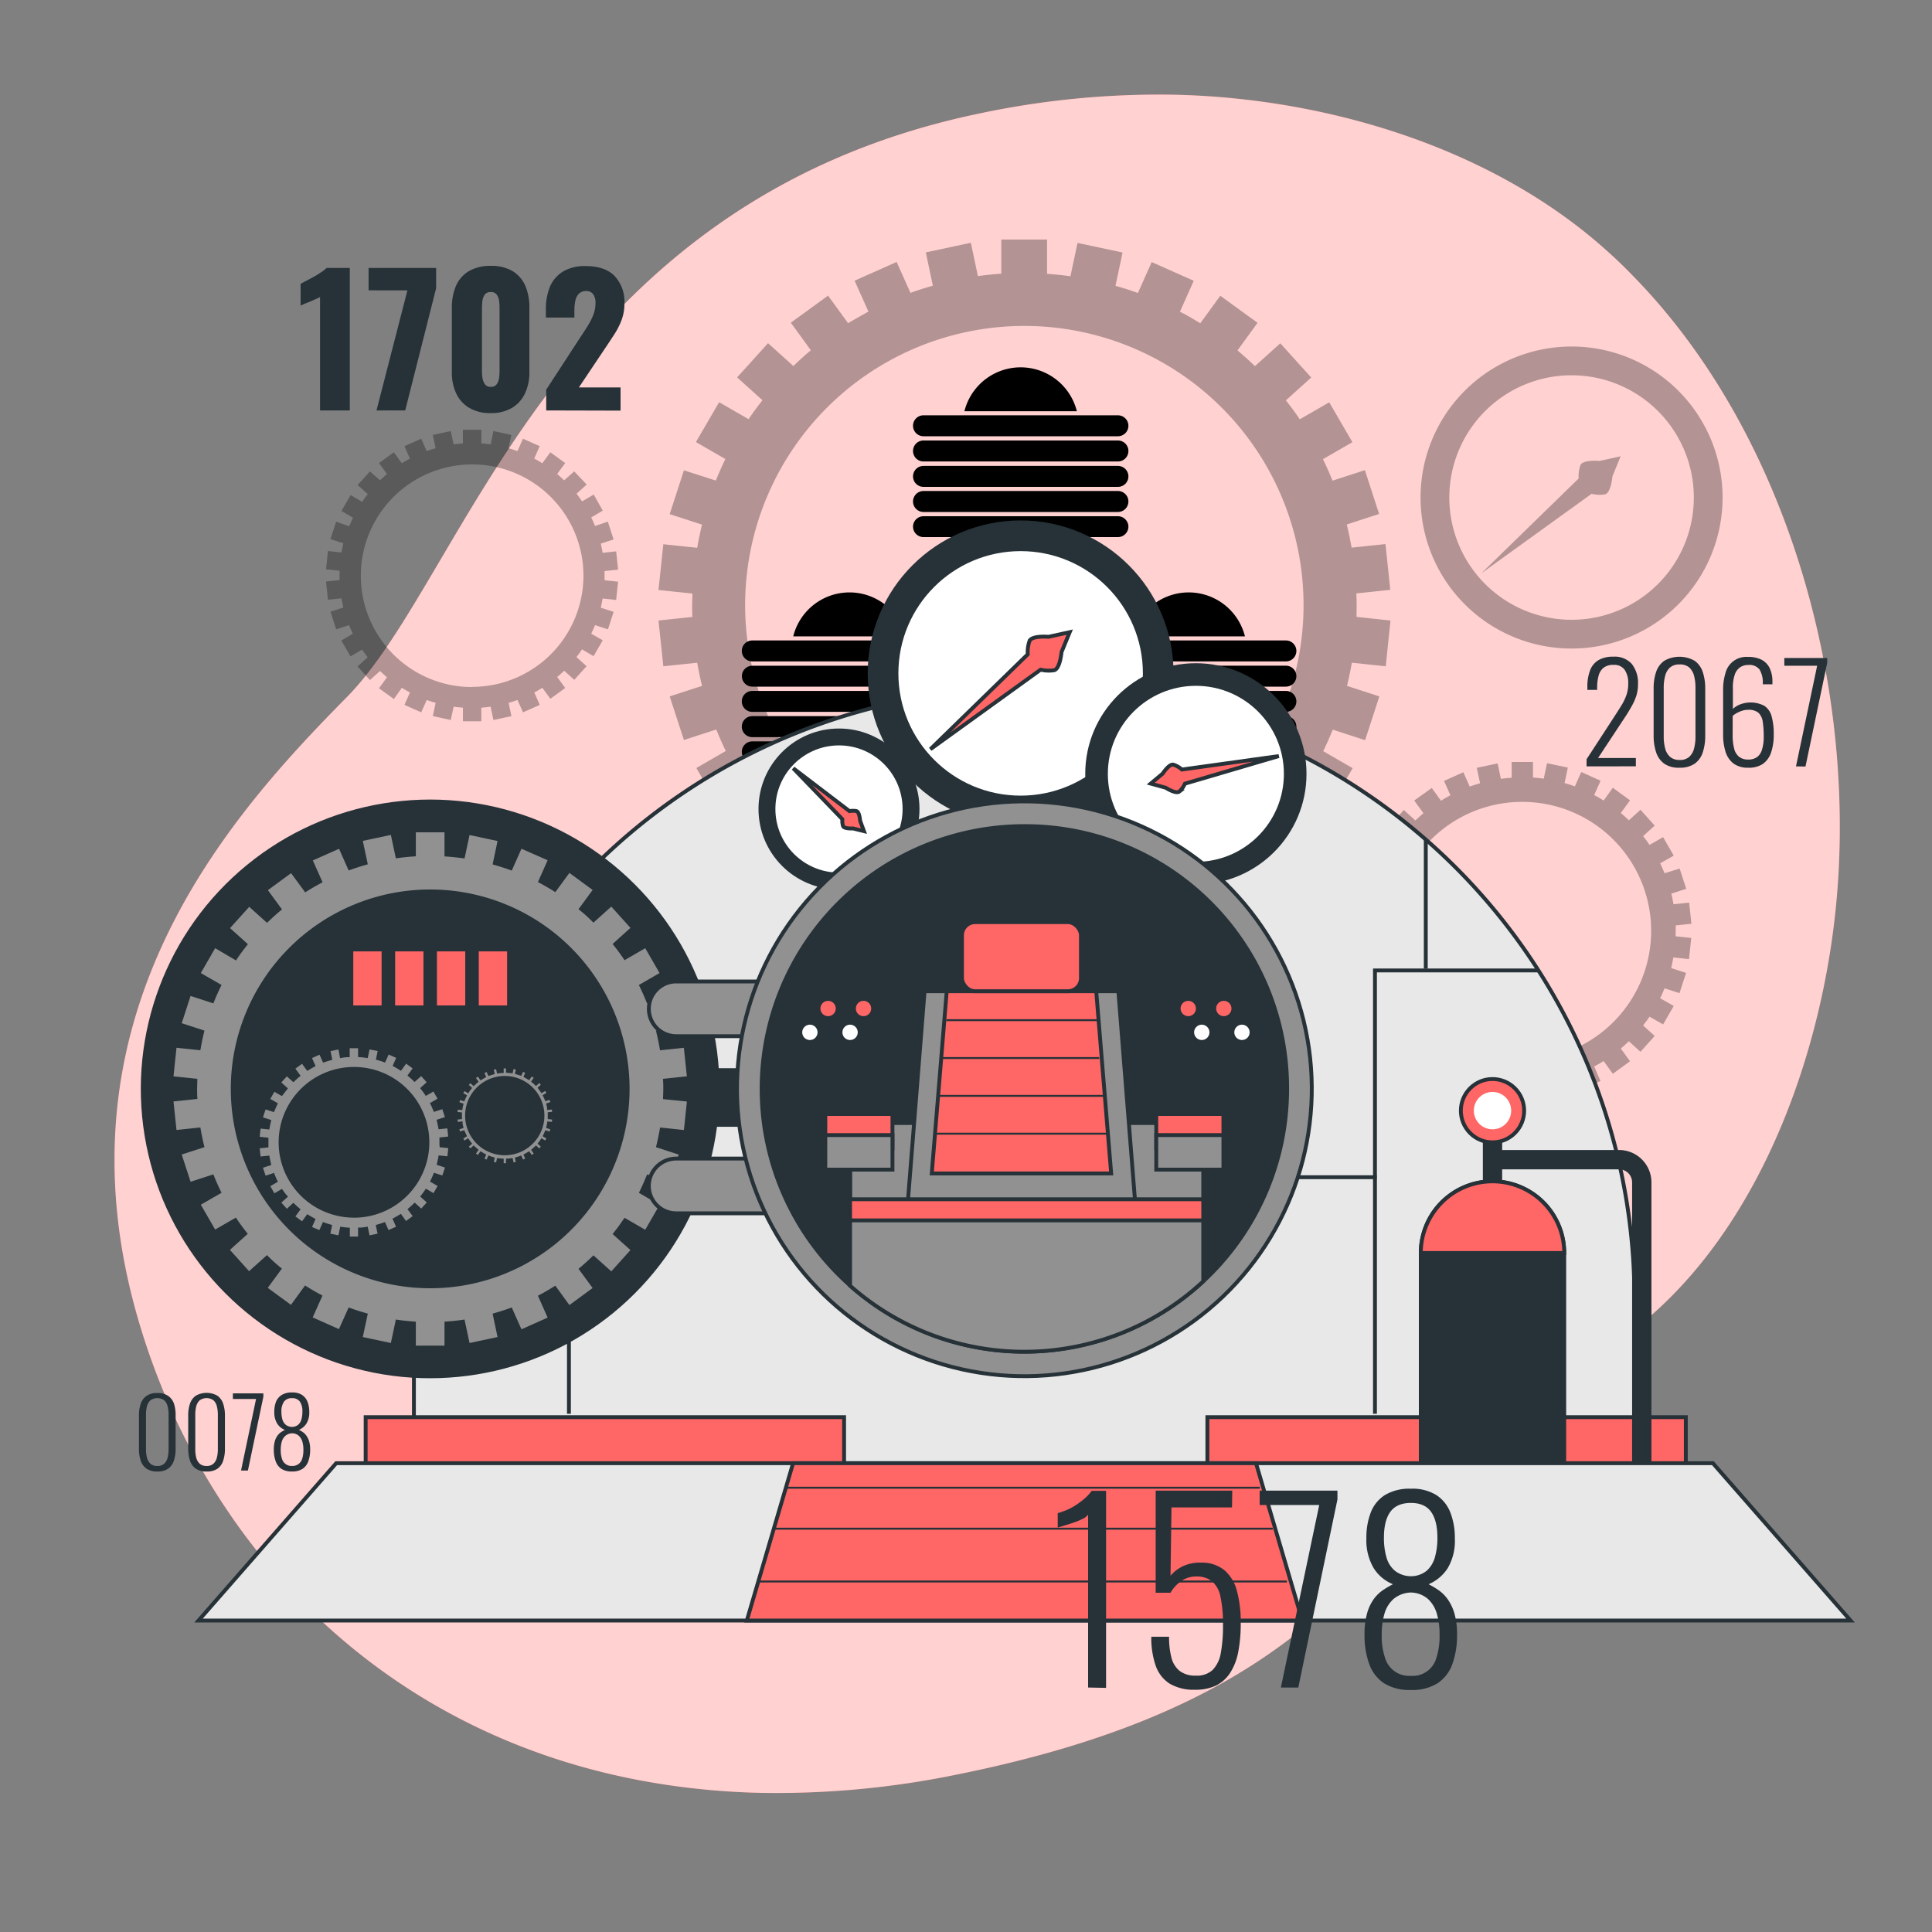 <svg xmlns="http://www.w3.org/2000/svg" viewBox="0 0 500 500"><rect x="0" y="0" width="500" height="500" fill="#808080" stroke="none"/><g id="freepik--background-simple--inject-1"><path d="M474.73,238.37c-4.93,41.8-24,90.4-62.14,112.73C355,384.84,359.82,436.74,247.4,459.3A231.3,231.3,0,0,1,197.55,464a192.77,192.77,0,0,1-24.46-2c-71.45-10.44-119.53-60.1-137.17-120C12.7,263.12,59.06,211.5,89.78,180.4s53.23-128,163.57-151a223.75,223.75,0,0,1,51.23-4.87c39.26,1,82.08,13.85,111.71,40.76q3.33,3,6.49,6.28C464,113.79,481.47,181.38,474.73,238.37Z" style="fill:#FF6666"></path><path d="M474.73,238.37c-4.93,41.8-24,90.4-62.14,112.73C355,384.84,359.82,436.74,247.4,459.3A231.3,231.3,0,0,1,197.55,464a192.77,192.77,0,0,1-24.46-2c-71.45-10.44-119.53-60.1-137.17-120C12.7,263.12,59.06,211.5,89.78,180.4s53.23-128,163.57-151a223.75,223.75,0,0,1,51.23-4.87c39.26,1,82.08,13.85,111.71,40.76q3.33,3,6.49,6.28C464,113.79,481.47,181.38,474.73,238.37Z" style="fill:#fff;opacity:0.7"></path></g><g id="freepik--Gears--inject-1"><path d="M351.1,156.62c0-1-.05-2-.08-3.05l8.78-.92-1.24-11.84-8.77.92c-.36-2-.76-4-1.25-6l8.37-2.72-3.68-11.33-8.38,2.72q-1.14-2.84-2.47-5.57l7.62-4.4-6-10.31-7.62,4.4c-1.13-1.69-2.35-3.32-3.6-4.91l6.56-5.91-8-8.85-6.56,5.91c-1.46-1.41-3-2.78-4.52-4.08l5.19-7.14-9.64-7-5.18,7.13c-1.72-1.07-3.47-2.1-5.27-3l3.58-8-10.88-4.84-3.57,8c-1.9-.7-3.85-1.3-5.81-1.86l1.84-8.62-11.65-2.48-1.84,8.63q-3-.42-6.05-.63V62H259.14v8.83q-3.06.21-6.06.63l-1.83-8.63L239.6,65.32l1.83,8.62c-2,.56-3.9,1.16-5.8,1.86l-3.58-8-10.88,4.84,3.58,8c-1.79,1-3.55,2-5.27,3l-5.18-7.13-9.63,7,5.18,7.14c-1.56,1.3-3.06,2.67-4.52,4.08l-6.56-5.91-8,8.85,6.56,5.91c-1.25,1.59-2.46,3.22-3.6,4.91l-7.62-4.4-6,10.31,7.62,4.4c-.89,1.82-1.7,3.68-2.47,5.57L177,121.72l-3.68,11.33,8.37,2.72c-.49,2-.9,3.95-1.25,6l-8.77-.92-1.25,11.84,8.78.92c0,1-.07,2-.07,3.05s0,2,.07,3l-8.78.93,1.25,11.84,8.77-.92c.35,2,.76,4,1.25,6l-8.37,2.72L177,191.51l8.37-2.72c.77,1.89,1.58,3.75,2.47,5.57l-7.62,4.4,6,10.32,7.62-4.4c1.14,1.68,2.35,3.31,3.6,4.91l-6.56,5.91,8,8.85,6.56-5.91c1.46,1.41,3,2.77,4.52,4.08l-5.18,7.13,9.63,7,5.18-7.13q2.58,1.62,5.27,3.06l-3.58,8,10.88,4.85,3.58-8c1.9.69,3.84,1.3,5.8,1.86l-1.83,8.62,11.65,2.47,1.83-8.62c2,.28,4,.48,6.06.62v8.83h11.91v-8.83c2-.14,4.06-.34,6.05-.62l1.84,8.62,11.65-2.47-1.84-8.62c2-.56,3.91-1.17,5.81-1.86l3.57,8L309,240.62l-3.58-8c1.8-1,3.55-2,5.27-3.06l5.18,7.13,9.64-7-5.19-7.13c1.56-1.31,3.06-2.67,4.52-4.08l6.56,5.91,8-8.85-6.56-5.91c1.25-1.6,2.47-3.23,3.6-4.91l7.62,4.4,6-10.32-7.62-4.4q1.33-2.73,2.47-5.57l8.38,2.72,3.68-11.32-8.37-2.72c.49-2,.89-3.95,1.25-6l8.77.92,1.24-11.84-8.78-.93C351.05,158.65,351.1,157.64,351.1,156.62Zm-86,72.25a72.26,72.26,0,1,1,72.26-72.25A72.25,72.25,0,0,1,265.09,228.87Z" style="opacity:0.3"></path><path d="M433.67,240.9c0-.47,0-.93,0-1.4l4.06-.43-.58-5.47-4.05.43q-.24-1.4-.57-2.76l3.86-1.25-1.7-5.23L430.78,226c-.35-.87-.73-1.73-1.14-2.57l3.52-2-2.75-4.77-3.52,2c-.52-.78-1.08-1.54-1.66-2.27l3-2.73-3.68-4.09-3,2.73c-.68-.65-1.37-1.28-2.09-1.89l2.39-3.29-4.45-3.24-2.39,3.3c-.79-.5-1.61-1-2.44-1.41l1.66-3.72-5-2.24-1.65,3.71c-.88-.32-1.77-.6-2.68-.86l.85-4-5.38-1.14-.85,4c-.92-.13-1.86-.22-2.8-.29V197.2h-5.5v4.08c-.94.07-1.87.16-2.8.29l-.84-4-5.38,1.14.84,4c-.9.26-1.8.54-2.68.86l-1.65-3.71-5,2.24,1.66,3.72c-.83.44-1.64.91-2.44,1.41l-2.39-3.3L366,207.17l2.39,3.29c-.71.61-1.41,1.24-2.08,1.89l-3-2.73-3.68,4.09,3,2.73c-.58.73-1.14,1.49-1.67,2.27l-3.52-2-2.75,4.77,3.52,2c-.41.84-.79,1.7-1.14,2.57l-3.87-1.25-1.7,5.23,3.87,1.25c-.23.91-.42,1.83-.58,2.76l-4.05-.43-.58,5.47,4.06.43c0,.47,0,.93,0,1.4s0,.94,0,1.41l-4.06.43.58,5.47,4.05-.43c.16.93.35,1.85.58,2.76l-3.87,1.25,1.7,5.23,3.87-1.25c.35.87.73,1.73,1.14,2.57l-3.52,2,2.75,4.77,3.52-2c.53.78,1.09,1.54,1.67,2.27l-3,2.73,3.68,4.09,3-2.73c.67.65,1.37,1.28,2.08,1.89L366,274.64l4.45,3.24,2.39-3.3c.8.5,1.61,1,2.44,1.41l-1.66,3.72,5,2.24,1.65-3.71c.88.32,1.78.6,2.68.86l-.84,4,5.38,1.14.84-4c.93.13,1.86.22,2.8.29v4.08h5.5v-4.08c.94-.07,1.88-.16,2.8-.29l.85,4,5.38-1.14-.85-4c.91-.26,1.8-.54,2.68-.86L409.2,282l5-2.24L412.57,276c.83-.44,1.65-.91,2.44-1.41l2.39,3.3,4.45-3.24-2.39-3.29c.72-.61,1.41-1.24,2.09-1.89l3,2.73,3.68-4.09-3-2.73c.58-.73,1.14-1.49,1.66-2.27l3.52,2,2.75-4.77-3.52-2c.41-.84.79-1.7,1.14-2.57l3.87,1.25,1.7-5.23-3.86-1.25q.33-1.36.57-2.76l4.05.43.58-5.47-4.06-.43C433.65,241.84,433.67,241.38,433.67,240.9Zm-39.73,33.38a33.38,33.38,0,1,1,33.38-33.38A33.38,33.38,0,0,1,393.94,274.28Z" style="opacity:0.3"></path><path d="M156.46,149c0-.4,0-.81,0-1.21l3.5-.37-.5-4.72-3.5.37c-.14-.8-.3-1.6-.49-2.38l3.33-1.08L157.31,135,154,136.13c-.31-.75-.63-1.5-1-2.22l3-1.76L153.65,128l-3,1.76c-.46-.67-.94-1.32-1.44-2l2.62-2.36L148.61,122,146,124.31c-.59-.56-1.19-1.11-1.81-1.63l2.07-2.84-3.84-2.79-2.07,2.84c-.68-.43-1.38-.83-2.1-1.21l1.43-3.21-4.34-1.93-1.42,3.2c-.76-.28-1.53-.52-2.31-.74l.73-3.44-4.65-1L127,115c-.79-.11-1.6-.19-2.41-.25v-3.52H119.8v3.52c-.81.06-1.62.14-2.41.25l-.74-3.44-4.64,1,.73,3.44c-.78.22-1.55.46-2.31.74l-1.43-3.2-4.33,1.93,1.42,3.21c-.71.38-1.41.78-2.1,1.21l-2.06-2.84-3.84,2.79,2.06,2.84c-.62.52-1.22,1.07-1.8,1.63L95.74,122l-3.18,3.52,2.62,2.36c-.5.64-1,1.29-1.44,2l-3-1.76-2.37,4.11,3,1.76c-.35.72-.68,1.47-1,2.22L87,135l-1.47,4.52,3.34,1.08c-.19.78-.36,1.58-.5,2.38l-3.49-.37-.5,4.72,3.5.37c0,.4,0,.81,0,1.21s0,.81,0,1.22l-3.5.37.5,4.72,3.49-.37c.14.8.31,1.6.5,2.38l-3.34,1.08L87,162.87l3.34-1.09c.3.75.63,1.5,1,2.22l-3,1.76,2.37,4.11,3-1.76c.45.67.94,1.32,1.44,2l-2.62,2.36L95.74,176l2.61-2.35c.58.56,1.18,1.1,1.8,1.63l-2.06,2.84,3.84,2.79L104,178c.69.43,1.39.83,2.1,1.21l-1.42,3.21,4.33,1.93,1.43-3.2c.76.28,1.53.52,2.31.74l-.73,3.44,4.64,1,.74-3.44c.79.11,1.6.19,2.41.25v3.52h4.75v-3.52c.81-.06,1.62-.14,2.41-.25l.73,3.44,4.65-1-.73-3.44c.78-.22,1.55-.46,2.31-.74l1.42,3.2,4.34-1.93-1.43-3.21c.72-.38,1.42-.78,2.1-1.21l2.07,2.84,3.84-2.79-2.07-2.84c.62-.53,1.22-1.07,1.81-1.63l2.61,2.35,3.18-3.52-2.62-2.36c.5-.64,1-1.29,1.44-2l3,1.76,2.37-4.11L153,164c.36-.72.68-1.47,1-2.22l3.34,1.09,1.46-4.52-3.33-1.08c.19-.78.35-1.58.49-2.38l3.5.37.5-4.72-3.5-.37C156.44,149.76,156.46,149.36,156.46,149Zm-34.29,28.81A28.81,28.81,0,1,1,151,149,28.81,28.81,0,0,1,122.17,177.76Z" style="opacity:0.3"></path></g><g id="freepik--Clock--inject-1"><path d="M406.72,89.68a39.08,39.08,0,1,0,39.08,39.08A39.08,39.08,0,0,0,406.72,89.68Zm0,70.72a31.64,31.64,0,1,1,31.64-31.64A31.63,31.63,0,0,1,406.72,160.4Z" style="opacity:0.3"></path><path d="M417.3,123.25l2.12-5.16-5.45,1.2s-4.31-.38-4.94,1.07a8.6,8.6,0,0,0-.47,3.47l-25.2,24.55,28.53-20.58a8.68,8.68,0,0,0,3.5.13C416.93,127.57,417.3,123.25,417.3,123.25Z" style="opacity:0.3"></path></g><g id="freepik--time-machine--inject-1"><path d="M289.29,139H239a2.72,2.72,0,0,1-2.71-2.71h0A2.72,2.72,0,0,1,239,133.6h50.31a2.72,2.72,0,0,1,2.72,2.72h0A2.72,2.72,0,0,1,289.29,139Z"></path><path d="M289.29,132.5H239a2.72,2.72,0,0,1-2.71-2.72h0a2.72,2.72,0,0,1,2.71-2.71h50.31a2.72,2.72,0,0,1,2.72,2.71h0A2.72,2.72,0,0,1,289.29,132.5Z"></path><path d="M289.29,126H239a2.71,2.71,0,0,1-2.71-2.71h0a2.71,2.71,0,0,1,2.71-2.71h50.31a2.71,2.71,0,0,1,2.72,2.71h0A2.71,2.71,0,0,1,289.29,126Z"></path><path d="M289.29,119.43H239a2.71,2.71,0,0,1-2.71-2.71h0A2.71,2.71,0,0,1,239,114h50.31a2.71,2.71,0,0,1,2.72,2.71h0A2.71,2.71,0,0,1,289.29,119.43Z"></path><path d="M289.29,112.9H239a2.71,2.71,0,0,1-2.71-2.71h0a2.71,2.71,0,0,1,2.71-2.71h50.31a2.71,2.71,0,0,1,2.72,2.71h0A2.71,2.71,0,0,1,289.29,112.9Z"></path><path d="M278.69,106.42a15,15,0,0,0-29.1,0Z"></path><path d="M245,197.3H194.69a2.71,2.71,0,0,1-2.71-2.71h0a2.71,2.71,0,0,1,2.71-2.72H245a2.71,2.71,0,0,1,2.71,2.72h0A2.71,2.71,0,0,1,245,197.3Z"></path><path d="M245,190.77H194.69a2.71,2.71,0,0,1-2.71-2.72h0a2.71,2.71,0,0,1,2.71-2.71H245a2.71,2.71,0,0,1,2.71,2.71h0A2.71,2.71,0,0,1,245,190.77Z"></path><path d="M245,184.23H194.69a2.71,2.71,0,0,1-2.71-2.71h0a2.71,2.71,0,0,1,2.71-2.71H245a2.71,2.71,0,0,1,2.71,2.71h0A2.71,2.71,0,0,1,245,184.23Z"></path><path d="M245,177.7H194.69A2.71,2.71,0,0,1,192,175h0a2.71,2.71,0,0,1,2.71-2.71H245a2.71,2.71,0,0,1,2.71,2.71h0A2.71,2.71,0,0,1,245,177.7Z"></path><path d="M245,171.17H194.69a2.71,2.71,0,0,1-2.71-2.71h0a2.71,2.71,0,0,1,2.71-2.71H245a2.71,2.71,0,0,1,2.71,2.71h0A2.71,2.71,0,0,1,245,171.17Z"></path><path d="M234.4,164.69a15,15,0,0,0-29.11,0Z"></path><path d="M332.79,197.3H282.48a2.71,2.71,0,0,1-2.71-2.71h0a2.71,2.71,0,0,1,2.71-2.72h50.31a2.71,2.71,0,0,1,2.71,2.72h0A2.71,2.71,0,0,1,332.79,197.3Z"></path><path d="M332.79,190.77H282.48a2.71,2.71,0,0,1-2.71-2.72h0a2.71,2.71,0,0,1,2.71-2.71h50.31a2.71,2.71,0,0,1,2.71,2.71h0A2.71,2.71,0,0,1,332.79,190.77Z"></path><path d="M332.79,184.23H282.48a2.71,2.71,0,0,1-2.71-2.71h0a2.71,2.71,0,0,1,2.71-2.71h50.31a2.71,2.71,0,0,1,2.71,2.71h0A2.71,2.71,0,0,1,332.79,184.23Z"></path><path d="M332.79,177.7H282.48a2.71,2.71,0,0,1-2.71-2.71h0a2.71,2.71,0,0,1,2.71-2.71h50.31A2.71,2.71,0,0,1,335.5,175h0A2.71,2.71,0,0,1,332.79,177.7Z"></path><path d="M332.79,171.17H282.48a2.71,2.71,0,0,1-2.71-2.71h0a2.71,2.71,0,0,1,2.71-2.71h50.31a2.71,2.71,0,0,1,2.71,2.71h0A2.71,2.71,0,0,1,332.79,171.17Z"></path><path d="M322.19,164.69a15,15,0,0,0-29.11,0Z"></path><path d="M423,384.8V336.19A157.94,157.94,0,0,0,265.06,178.26h0A157.94,157.94,0,0,0,107.12,336.19V384.8Z" style="fill:#e8e8e8;stroke:#263238;stroke-miterlimit:10"></path><polyline points="398.01 251.15 355.84 251.15 355.84 365.88" style="fill:none;stroke:#263238;stroke-miterlimit:10"></polyline><line x1="356.29" y1="304.66" x2="107.12" y2="304.66" style="fill:none;stroke:#263238;stroke-miterlimit:10"></line><line x1="147.24" y1="305.12" x2="147.24" y2="365.88" style="fill:none;stroke:#263238;stroke-miterlimit:10"></line><line x1="368.99" y1="250.69" x2="368.99" y2="217.14" style="fill:none;stroke:#263238;stroke-miterlimit:10"></line><circle cx="264.14" cy="174.27" r="39.08" style="fill:#263238;stroke:#263238;stroke-miterlimit:10"></circle><circle cx="264.14" cy="174.27" r="31.64" style="fill:#fff"></circle><path d="M274.72,168.76l2.12-5.16-5.45,1.2s-4.31-.38-4.94,1.07a8.6,8.6,0,0,0-.47,3.47l-25.2,24.56,28.53-20.59a8.77,8.77,0,0,0,3.5.14C274.35,173.08,274.72,168.76,274.72,168.76Z" style="fill:#FF6666;stroke:#263238;stroke-miterlimit:10"></path><circle cx="309.49" cy="200.27" r="28.13" style="fill:#263238;stroke:#263238;stroke-miterlimit:10"></circle><circle cx="309.49" cy="200.27" r="22.78" style="fill:#fff"></circle><path d="M300.9,200.21l-3.09,2.58,3.87,1.07s2.62,1.69,3.51,1a6.2,6.2,0,0,0,1.47-2.05l24.3-7.14-25.09,3.49a6.21,6.21,0,0,0-2.18-1.26C302.59,197.6,300.9,200.21,300.9,200.21Z" style="fill:#FF6666;stroke:#263238;stroke-miterlimit:10"></path><circle cx="217.13" cy="209.37" r="20.33" style="fill:#263238;stroke:#263238;stroke-miterlimit:10"></circle><circle cx="217.13" cy="209.37" r="16.46" style="fill:#fff"></circle><path d="M220.77,214.4l2.82.7-1-2.72s-.14-2.24-.93-2.46a4.47,4.47,0,0,0-1.82,0l-14.56-11.1L218,212a4.62,4.62,0,0,0,.19,1.82C218.52,214.54,220.77,214.4,220.77,214.4Z" style="fill:#FF6666;stroke:#263238;stroke-miterlimit:10"></path><rect x="94.63" y="366.76" width="123.82" height="13.41" style="fill:#FF6666;stroke:#263238;stroke-miterlimit:10"></rect><rect x="312.47" y="366.76" width="123.82" height="13.41" style="fill:#FF6666;stroke:#263238;stroke-miterlimit:10"></rect><line x1="386.26" y1="311.65" x2="386.26" y2="287.44" style="fill:none;stroke:#263238;stroke-miterlimit:10;stroke-width:5px"></line><path d="M387.92,300.12H419a5.88,5.88,0,0,1,5.89,5.89v72.54" style="fill:none;stroke:#263238;stroke-miterlimit:10;stroke-width:5px"></path><circle cx="386.26" cy="287.44" r="8.19" transform="translate(-90.12 357.32) rotate(-45)" style="fill:#FF6666;stroke:#263238;stroke-miterlimit:10"></circle><path d="M391.09,287.44a4.83,4.83,0,1,0-4.83,4.82A4.83,4.83,0,0,0,391.09,287.44Z" style="fill:#fff"></path><path d="M386.26,305.73h0a18.56,18.56,0,0,1,18.56,18.56v54.08a0,0,0,0,1,0,0H367.7a0,0,0,0,1,0,0V324.3A18.56,18.56,0,0,1,386.26,305.73Z" style="fill:#263238;stroke:#263238;stroke-miterlimit:10"></path><path d="M404.83,324.27a18.57,18.57,0,0,0-18.57-18.54h0a18.56,18.56,0,0,0-18.56,18.54Z" style="fill:#FF6666;stroke:#263238;stroke-miterlimit:10"></path><polygon points="478.92 419.39 51.38 419.39 87.01 378.67 443.29 378.67 478.92 419.39" style="fill:#e8e8e8;stroke:#263238;stroke-miterlimit:10"></polygon><polygon points="337.02 419.39 193.28 419.39 205.25 378.67 325.05 378.67 337.02 419.39" style="fill:#FF6666;stroke:#263238;stroke-miterlimit:10"></polygon><line x1="203.56" y1="385.02" x2="326.04" y2="385.02" style="fill:none;stroke:#263238;stroke-miterlimit:10;stroke-width:0.5px"></line><line x1="200.22" y1="395.62" x2="329.38" y2="395.62" style="fill:none;stroke:#263238;stroke-miterlimit:10;stroke-width:0.5px"></line><line x1="196.55" y1="409.29" x2="333.05" y2="409.29" style="fill:none;stroke:#263238;stroke-miterlimit:10;stroke-width:0.5px"></line><circle cx="111.33" cy="281.8" r="74.38" transform="translate(-44.13 21.73) rotate(-9.31)" style="fill:#263238;stroke:#263238;stroke-miterlimit:10"></circle><path d="M172.16,281.8c0-.72,0-1.43-.06-2.15l6.21-.65-.88-8.38-6.2.65c-.25-1.42-.54-2.83-.88-4.21l5.92-1.93-2.61-8-5.92,1.93c-.54-1.34-1.12-2.65-1.75-3.94l5.39-3.11-4.21-7.3-5.39,3.12c-.8-1.2-1.66-2.35-2.55-3.48l4.64-4.18-5.63-6.25-4.64,4.17c-1-1-2.1-2-3.2-2.88l3.67-5-6.82-5-3.66,5c-1.22-.76-2.46-1.48-3.73-2.16l2.53-5.68L134.7,219l-2.53,5.68c-1.34-.49-2.72-.92-4.1-1.32l1.29-6.09-8.23-1.76-1.3,6.1c-1.41-.19-2.84-.34-4.29-.44V214.9h-8.42v6.24c-1.44.1-2.87.25-4.28.44l-1.3-6.1-8.24,1.76,1.3,6.09c-1.39.4-2.76.83-4.1,1.32L88,219l-7.7,3.43,2.54,5.68c-1.27.68-2.52,1.4-3.73,2.16l-3.67-5-6.81,5,3.67,5c-1.1.92-2.17,1.89-3.2,2.88l-4.64-4.17-5.63,6.25,4.64,4.18c-.89,1.13-1.75,2.28-2.55,3.48L55.5,244.7,51.29,252l5.39,3.11c-.63,1.29-1.21,2.6-1.75,3.94L49,257.12l-2.6,8,5.92,1.93c-.34,1.38-.63,2.79-.88,4.21l-6.21-.65L44.35,279l6.21.65c0,.72-.05,1.43-.05,2.15s0,1.44.05,2.16l-6.21.65.88,8.38,6.21-.66c.25,1.43.54,2.83.88,4.22l-5.92,1.92,2.6,8,5.93-1.92c.54,1.34,1.12,2.65,1.75,3.94l-5.39,3.11,4.21,7.29,5.39-3.11c.8,1.19,1.66,2.35,2.55,3.48l-4.64,4.17,5.63,6.26,4.64-4.18c1,1,2.1,2,3.2,2.89l-3.67,5,6.81,5,3.67-5.05c1.21.76,2.46,1.49,3.73,2.16l-2.54,5.69,7.7,3.43L90.5,339c1.34.49,2.71.92,4.1,1.32l-1.3,6.09,8.24,1.75,1.3-6.1c1.41.2,2.84.35,4.28.45v6.24h8.42v-6.24q2.17-.15,4.29-.45l1.3,6.1,8.23-1.75-1.29-6.09c1.38-.4,2.76-.83,4.1-1.32l2.53,5.68,7.69-3.43-2.53-5.69c1.27-.67,2.51-1.4,3.73-2.16l3.66,5.05,6.82-5-3.67-5c1.1-.92,2.16-1.89,3.2-2.89l4.64,4.18,5.63-6.26-4.64-4.17c.89-1.13,1.75-2.29,2.55-3.48l5.39,3.11,4.21-7.29L166,308.5c.63-1.29,1.21-2.6,1.75-3.94l5.92,1.92,2.61-8-5.92-1.92c.34-1.39.63-2.79.88-4.22l6.2.66.88-8.38L172.1,284C172.13,283.24,172.16,282.53,172.16,281.8Zm-60.83,51.1a51.1,51.1,0,1,1,51.1-51.1A51.1,51.1,0,0,1,111.33,332.9Z" style="fill:#919191;stroke:#263238;stroke-miterlimit:10"></path><path d="M114.23,295.63c0-.27,0-.54,0-.8l2.31-.25-.32-3.11-2.31.24c-.09-.53-.2-1-.33-1.57l2.2-.71-1-3-2.21.71c-.2-.49-.41-1-.65-1.46l2-1.16-1.57-2.71-2,1.15c-.29-.44-.61-.87-.94-1.29l1.72-1.55-2.09-2.33-1.73,1.55c-.38-.37-.78-.73-1.19-1.07l1.36-1.88L105,274.57l-1.36,1.88c-.46-.29-.92-.55-1.39-.81l.94-2.11-2.86-1.28-.94,2.11q-.75-.27-1.53-.48l.48-2.27L95.25,271l-.48,2.27c-.53-.08-1.06-.13-1.6-.17v-2.32H90v2.32c-.54,0-1.07.09-1.59.17L88,271l-3.06.65.48,2.27c-.51.14-1,.3-1.53.48l-.94-2.11-2.86,1.28.94,2.11c-.47.26-.93.52-1.38.81l-1.37-1.88-2.53,1.84,1.36,1.88c-.41.34-.8.7-1.19,1.07l-1.72-1.55-2.1,2.33,1.73,1.55c-.33.42-.65.85-1,1.29l-2-1.15-1.56,2.71,2,1.16c-.23.48-.45,1-.65,1.46l-2.2-.71-1,3,2.2.71c-.13.52-.23,1-.33,1.57l-2.3-.24-.33,3.11,2.31.25c0,.26,0,.53,0,.8s0,.53,0,.8l-2.31.24.33,3.12,2.3-.24c.1.53.2,1.05.33,1.56l-2.2.72,1,3,2.2-.72c.2.5.42,1,.65,1.47l-2,1.16,1.56,2.71,2-1.16c.3.45.62.88,1,1.3l-1.73,1.55,2.1,2.33,1.72-1.56c.39.37.78.73,1.19,1.08l-1.36,1.87,2.53,1.85,1.37-1.88c.45.28.91.55,1.38.8l-.94,2.12L82.91,319l.94-2.11c.5.19,1,.34,1.53.49l-.48,2.27,3.06.65.49-2.27c.52.08,1,.13,1.59.17v2.32h3.13V318.2c.54,0,1.07-.09,1.6-.17l.48,2.27,3.06-.65-.48-2.27c.52-.15,1-.3,1.53-.49l.94,2.11,2.86-1.27-.94-2.12c.47-.25.93-.52,1.39-.8l1.36,1.88,2.53-1.85L106.14,313c.41-.35.81-.71,1.19-1.08l1.73,1.56,2.09-2.33-1.72-1.55c.33-.42.65-.85.94-1.3l2,1.16,1.57-2.71-2-1.16c.24-.48.45-1,.65-1.47l2.21.72,1-3-2.2-.72q.19-.76.33-1.56l2.31.24.32-3.12-2.31-.24C114.22,296.16,114.23,295.9,114.23,295.63Zm-22.62,19a19,19,0,1,1,19-19A19,19,0,0,1,91.61,314.64Z" style="fill:#919191;stroke:#263238;stroke-miterlimit:10"></path><path d="M142.25,288.72c0-.13,0-.27,0-.41l1.19-.12-.17-1.6-1.19.12c0-.27-.1-.54-.16-.8l1.13-.37-.5-1.53-1.13.37c-.11-.26-.22-.51-.34-.75l1-.6-.8-1.39-1,.6c-.15-.23-.32-.45-.49-.67l.89-.8-1.08-1.19-.88.8c-.2-.19-.4-.38-.61-.55l.7-1-1.3-.94-.7,1-.71-.41.48-1.09-1.47-.65-.48,1.08-.79-.25.25-1.16-1.57-.34-.25,1.17c-.27,0-.54-.07-.82-.09V276h-1.6v1.19c-.28,0-.55.05-.82.09l-.25-1.17-1.57.34.25,1.16-.79.25-.48-1.08-1.47.65.48,1.09-.71.41-.7-1-1.3.94.7,1c-.21.17-.41.36-.61.55l-.88-.8-1.08,1.19.89.8c-.17.22-.34.44-.49.67l-1-.6-.8,1.39,1,.6c-.12.24-.23.49-.34.75l-1.13-.37-.5,1.53,1.13.37c-.06.26-.12.53-.16.8l-1.19-.12-.17,1.6,1.19.12c0,.14,0,.28,0,.41s0,.28,0,.41l-1.19.13.17,1.6,1.19-.13c0,.28.1.54.16.81l-1.13.37.5,1.52,1.13-.36c.11.25.22.5.34.75l-1,.59.8,1.4,1-.6c.15.23.32.45.49.67l-.89.79,1.08,1.2.88-.8.61.55-.7,1,1.3.95.7-1,.71.41-.48,1.08,1.47.66.48-1.09c.26.1.52.18.79.26l-.25,1.16,1.57.33.25-1.16a7.34,7.34,0,0,0,.82.08v1.2h1.6v-1.2a7.34,7.34,0,0,0,.82-.08l.25,1.16,1.57-.33-.25-1.16c.27-.08.53-.16.79-.26l.48,1.09,1.47-.66-.48-1.08.71-.41.7,1,1.3-.95-.7-1,.61-.55.88.8,1.08-1.2-.89-.79c.17-.22.34-.44.49-.67l1,.6.8-1.4-1-.59c.12-.25.23-.5.34-.75l1.13.36.5-1.52-1.13-.37c.06-.27.12-.53.16-.81l1.19.13.17-1.6-1.19-.13C142.25,289,142.25,288.86,142.25,288.72Zm-11.61,9.76a9.76,9.76,0,1,1,9.75-9.76A9.75,9.75,0,0,1,130.64,298.48Z" style="fill:#919191;stroke:#263238;stroke-miterlimit:10"></path><rect x="183.71" y="276.95" width="9.54" height="14.16" style="fill:#263238;stroke:#263238;stroke-miterlimit:10"></rect><path d="M175,254h23.76a0,0,0,0,1,0,0v14.16a0,0,0,0,1,0,0H175a7.08,7.08,0,0,1-7.08-7.08v0A7.08,7.08,0,0,1,175,254Z" style="fill:#919191;stroke:#263238;stroke-miterlimit:10"></path><path d="M198.74,314H175a7.08,7.08,0,0,1-7.08-7.08h0a7.08,7.08,0,0,1,7.08-7.08h23.76Z" style="fill:#919191;stroke:#263238;stroke-miterlimit:10"></path><circle cx="265.1" cy="281.8" r="74.38" transform="translate(-59.3 70.95) rotate(-13.73)" style="fill:#919191;stroke:#263238;stroke-miterlimit:10"></circle><path d="M333.11,281.8a68,68,0,1,1-68-68A67.8,67.8,0,0,1,333.11,281.8Z" style="fill:#263238;stroke:#263238;stroke-miterlimit:10"></path><rect x="90.93" y="245.72" width="8.33" height="14.99" style="fill:#FF6666;stroke:#263238;stroke-miterlimit:10"></rect><rect x="101.76" y="245.72" width="8.33" height="14.99" style="fill:#FF6666;stroke:#263238;stroke-miterlimit:10"></rect><rect x="112.58" y="245.72" width="8.33" height="14.99" style="fill:#FF6666;stroke:#263238;stroke-miterlimit:10"></rect><rect x="123.41" y="245.72" width="8.33" height="14.99" style="fill:#FF6666;stroke:#263238;stroke-miterlimit:10"></rect><path d="M310,261a2.48,2.48,0,1,0-2.48,2.48A2.48,2.48,0,0,0,310,261Z" style="fill:#FF6666;stroke:#263238;stroke-miterlimit:10"></path><path d="M313.5,267.17a2.48,2.48,0,1,0-2.47,2.48A2.47,2.47,0,0,0,313.5,267.17Z" style="fill:#fff;stroke:#263238;stroke-miterlimit:10"></path><path d="M323.9,267.17a2.48,2.48,0,1,0-2.48,2.48A2.47,2.47,0,0,0,323.9,267.17Z" style="fill:#fff;stroke:#263238;stroke-miterlimit:10"></path><path d="M319.2,261a2.48,2.48,0,1,0-2.48,2.48A2.48,2.48,0,0,0,319.2,261Z" style="fill:#FF6666;stroke:#263238;stroke-miterlimit:10"></path><path d="M221,261a2.48,2.48,0,1,1,2.47,2.48A2.47,2.47,0,0,1,221,261Z" style="fill:#FF6666;stroke:#263238;stroke-miterlimit:10"></path><path d="M217.52,267.17a2.48,2.48,0,1,1,2.48,2.48A2.47,2.47,0,0,1,217.52,267.17Z" style="fill:#fff;stroke:#263238;stroke-miterlimit:10"></path><path d="M207.12,267.17a2.48,2.48,0,1,1,2.48,2.48A2.47,2.47,0,0,1,207.12,267.17Z" style="fill:#fff;stroke:#263238;stroke-miterlimit:10"></path><path d="M211.83,261a2.48,2.48,0,1,1,2.47,2.48A2.47,2.47,0,0,1,211.83,261Z" style="fill:#FF6666;stroke:#263238;stroke-miterlimit:10"></path><rect x="220.04" y="290.64" width="91.36" height="30.93" style="fill:#919191;stroke:#263238;stroke-miterlimit:10"></rect><polygon points="294.45 319.58 234.27 319.58 239.28 256.52 289.43 256.52 294.45 319.58" style="fill:#919191;stroke:#263238;stroke-miterlimit:10"></polygon><polygon points="287.57 303.69 241.14 303.69 245.01 256.52 283.7 256.52 287.57 303.69" style="fill:#FF6666;stroke:#263238;stroke-miterlimit:10"></polygon><line x1="244.9" y1="264.02" x2="284.47" y2="264.02" style="fill:none;stroke:#263238;stroke-miterlimit:10;stroke-width:0.5px"></line><line x1="243.31" y1="273.82" x2="284.47" y2="273.82" style="fill:none;stroke:#263238;stroke-miterlimit:10;stroke-width:0.5px"></line><line x1="242.52" y1="283.61" x2="285.93" y2="283.61" style="fill:none;stroke:#263238;stroke-miterlimit:10;stroke-width:0.5px"></line><line x1="241.73" y1="293.4" x2="286.86" y2="293.4" style="fill:none;stroke:#263238;stroke-miterlimit:10;stroke-width:0.5px"></line><rect x="248.96" y="238.65" width="30.79" height="17.88" rx="3.4" style="fill:#FF6666;stroke:#263238;stroke-miterlimit:10"></rect><path d="M311.4,310.37v15.78A68,68,0,0,1,220,327.28V310.37Z" style="fill:#FF6666;stroke:#263238;stroke-miterlimit:10"></path><path d="M311.4,315.83v15.78A68,68,0,0,1,220,332.74V315.83Z" style="fill:#919191;stroke:#263238;stroke-miterlimit:10"></path><rect x="213.59" y="288.3" width="17.38" height="8.94" style="fill:#FF6666;stroke:#263238;stroke-miterlimit:10"></rect><rect x="213.59" y="293.76" width="17.38" height="8.94" style="fill:#919191;stroke:#263238;stroke-miterlimit:10"></rect><rect x="299.24" y="288.3" width="17.38" height="8.94" style="fill:#FF6666;stroke:#263238;stroke-miterlimit:10"></rect><rect x="299.24" y="293.76" width="17.38" height="8.94" style="fill:#919191;stroke:#263238;stroke-miterlimit:10"></rect></g><g id="freepik--Texts--inject-1"><path d="M82.83,106.22V76.87a12.36,12.36,0,0,1-1.14.54L80.35,78,79,78.55c-.44.18-.84.36-1.2.55V73.45l1.41-.75c.61-.32,1.26-.67,2-1.07s1.35-.8,1.95-1.21a8.86,8.86,0,0,0,1.37-1.07h6v36.87Z" style="fill:#263238"></path><path d="M97.44,106.22l8-31.08H95.39V69.35h17.48v5.24l-8,31.63Z" style="fill:#263238"></path><path d="M127,106.91a10.54,10.54,0,0,1-5.55-1.35,8.53,8.53,0,0,1-3.37-3.71,12.51,12.51,0,0,1-1.14-5.5V79.64A14.09,14.09,0,0,1,118,74a8.2,8.2,0,0,1,3.3-3.8A10.77,10.77,0,0,1,127,68.81a10.63,10.63,0,0,1,5.67,1.36,8.33,8.33,0,0,1,3.28,3.8A14.09,14.09,0,0,1,137,79.64V96.35a12.57,12.57,0,0,1-1.14,5.48,8.52,8.52,0,0,1-3.37,3.73A10.47,10.47,0,0,1,127,106.91Zm0-6.79a1.75,1.75,0,0,0,1.57-.7,3.59,3.59,0,0,0,.59-1.64,12.88,12.88,0,0,0,.12-1.62V79.82c0-.51,0-1.1-.09-1.75a3.82,3.82,0,0,0-.57-1.73,1.77,1.77,0,0,0-1.62-.75,1.75,1.75,0,0,0-1.61.75,3.82,3.82,0,0,0-.57,1.73c-.06.65-.09,1.24-.09,1.75V96.16a11.39,11.39,0,0,0,.13,1.62,3.87,3.87,0,0,0,.62,1.64A1.7,1.7,0,0,0,127,100.12Z" style="fill:#263238"></path><path d="M141.36,106.22v-5.37l8.83-13.56q1-1.5,1.89-2.91a16.88,16.88,0,0,0,1.46-2.87,8.3,8.3,0,0,0,.57-3.05,3.66,3.66,0,0,0-.64-2.37,2.13,2.13,0,0,0-1.73-.77,2.61,2.61,0,0,0-1.91.68,3.59,3.59,0,0,0-.93,1.82,11.73,11.73,0,0,0-.25,2.55v1.82h-7.38v-2a15.41,15.41,0,0,1,1-5.85,8.59,8.59,0,0,1,3.32-4,10.86,10.86,0,0,1,6-1.48c3.3,0,5.8.86,7.48,2.58a9.75,9.75,0,0,1,2.53,7.16,11.94,11.94,0,0,1-.71,4.15,19.22,19.22,0,0,1-1.86,3.71c-.78,1.2-1.6,2.45-2.48,3.75l-6.74,10.06h10.79v6Z" style="fill:#263238"></path><path d="M410.6,198.34V196.5l7.56-11.62c.55-.85,1.07-1.68,1.56-2.48a13.42,13.42,0,0,0,1.19-2.51,8.67,8.67,0,0,0,.47-3,5.93,5.93,0,0,0-.92-3.54,3.22,3.22,0,0,0-2.82-1.28,4.07,4.07,0,0,0-2.66.76,4,4,0,0,0-1.28,2.1,11.53,11.53,0,0,0-.36,3v.62h-2.53v-.69a11.88,11.88,0,0,1,.69-4.35,5.24,5.24,0,0,1,2.17-2.66,7.33,7.33,0,0,1,3.86-.9,5.91,5.91,0,0,1,4.79,1.89,7.91,7.91,0,0,1,1.59,5.25,9.74,9.74,0,0,1-.48,3.13,15.53,15.53,0,0,1-1.25,2.72c-.51.87-1,1.74-1.6,2.62l-7,10.61h9.78v2.15Z" style="fill:#263238"></path><path d="M434.66,198.68a6.5,6.5,0,0,1-4-1.07,5.89,5.89,0,0,1-2.08-3,13.35,13.35,0,0,1-.62-4.26V178.19a13,13,0,0,1,.64-4.28,5.72,5.72,0,0,1,2.11-2.9,7.95,7.95,0,0,1,7.86,0,5.76,5.76,0,0,1,2.1,2.9,13.24,13.24,0,0,1,.64,4.28V190.4a13.47,13.47,0,0,1-.63,4.3,5.74,5.74,0,0,1-2.08,2.93A6.7,6.7,0,0,1,434.66,198.68Zm0-2a3.6,3.6,0,0,0,2.52-.81,4.46,4.46,0,0,0,1.25-2.19,12,12,0,0,0,.36-3.07V178a12,12,0,0,0-.36-3.07,4.48,4.48,0,0,0-1.23-2.17,3.65,3.65,0,0,0-2.54-.8,3.56,3.56,0,0,0-2.47.8,4.28,4.28,0,0,0-1.25,2.17,11.58,11.58,0,0,0-.37,3.07V190.6a11.58,11.58,0,0,0,.37,3.07,4.33,4.33,0,0,0,1.26,2.19A3.54,3.54,0,0,0,434.66,196.67Z" style="fill:#263238"></path><path d="M452.42,198.68a6.17,6.17,0,0,1-3.75-1.05,6.1,6.1,0,0,1-2.08-3,14.93,14.93,0,0,1-.65-4.71v-11.2a14.88,14.88,0,0,1,.62-4.56,5.56,5.56,0,0,1,5.83-4.15,7.44,7.44,0,0,1,3.5.73,4.8,4.8,0,0,1,2.1,2.17,8.11,8.11,0,0,1,.71,3.59s0,.14,0,.29a2.12,2.12,0,0,1,0,.3H456.2a6.58,6.58,0,0,0-.85-3.85,3.36,3.36,0,0,0-2.89-1.15,3.83,3.83,0,0,0-2.07.57,3.72,3.72,0,0,0-1.42,1.89,10.21,10.21,0,0,0-.5,3.58v5.34a5.77,5.77,0,0,1,1.82-1.15,7.68,7.68,0,0,1,6.33.35,4.72,4.72,0,0,1,1.87,2.7,17,17,0,0,1,.55,4.79,14,14,0,0,1-.66,4.51,5.92,5.92,0,0,1-2.11,3A6.43,6.43,0,0,1,452.42,198.68Zm0-2.11a3.9,3.9,0,0,0,2.27-.61A3.64,3.64,0,0,0,456,194a10.86,10.86,0,0,0,.45-3.44,23.69,23.69,0,0,0-.26-3.81,3.9,3.9,0,0,0-1.11-2.29,4,4,0,0,0-2.69-.76,5,5,0,0,0-1.59.26,7.39,7.39,0,0,0-1.39.62,5,5,0,0,0-1,.71v4.86a13.66,13.66,0,0,0,.41,3.67,3.77,3.77,0,0,0,1.3,2.07A3.71,3.71,0,0,0,452.42,196.57Z" style="fill:#263238"></path><path d="M464.8,198.34l5.48-26.05h-8.5v-2h11.1v1.25l-5.62,26.84Z" style="fill:#263238"></path><path d="M40.69,380.82a4.64,4.64,0,0,1-2.81-.76A4.19,4.19,0,0,1,36.4,378a9.76,9.76,0,0,1-.44-3v-8.69a9.4,9.4,0,0,1,.45-3,4.09,4.09,0,0,1,1.51-2.06,4.66,4.66,0,0,1,2.77-.74,4.72,4.72,0,0,1,2.82.74A4.11,4.11,0,0,1,45,363.2a9.4,9.4,0,0,1,.45,3v8.69A9.47,9.47,0,0,1,45,378a4.12,4.12,0,0,1-1.48,2.09A4.76,4.76,0,0,1,40.69,380.82Zm0-1.43a2.52,2.52,0,0,0,1.79-.58,3.13,3.13,0,0,0,.89-1.55,8.65,8.65,0,0,0,.26-2.19v-8.95a8.57,8.57,0,0,0-.26-2.18,3,3,0,0,0-.88-1.54,3.06,3.06,0,0,0-3.56,0,3.09,3.09,0,0,0-.89,1.54,8.57,8.57,0,0,0-.26,2.18v8.95a8.65,8.65,0,0,0,.26,2.19,3.22,3.22,0,0,0,.9,1.55A2.5,2.5,0,0,0,40.69,379.39Z" style="fill:#263238"></path><path d="M53.45,380.82a4.65,4.65,0,0,1-2.82-.76,4.19,4.19,0,0,1-1.48-2.1,9.76,9.76,0,0,1-.44-3v-8.69a9.12,9.12,0,0,1,.46-3,4,4,0,0,1,1.5-2.06,5.65,5.65,0,0,1,5.59,0,4.06,4.06,0,0,1,1.49,2.06,9.39,9.39,0,0,1,.46,3v8.69a9.46,9.46,0,0,1-.45,3.05,4.06,4.06,0,0,1-1.48,2.09A4.73,4.73,0,0,1,53.45,380.82Zm0-1.43a2.51,2.51,0,0,0,1.78-.58,3.13,3.13,0,0,0,.89-1.55,8.65,8.65,0,0,0,.26-2.19v-8.95a8.57,8.57,0,0,0-.26-2.18,3.06,3.06,0,0,0-.87-1.54,3.08,3.08,0,0,0-3.57,0,3.09,3.09,0,0,0-.89,1.54,8.59,8.59,0,0,0-.25,2.18v8.95a8.67,8.67,0,0,0,.25,2.19,3.22,3.22,0,0,0,.9,1.55A2.53,2.53,0,0,0,53.45,379.39Z" style="fill:#263238"></path><path d="M62.38,380.57l3.89-18.52h-6V360.6h7.89v.88l-4,19.09Z" style="fill:#263238"></path><path d="M75.57,380.82a4.85,4.85,0,0,1-2.75-.69,3.91,3.91,0,0,1-1.49-2,8.57,8.57,0,0,1-.47-2.95,7.88,7.88,0,0,1,.26-2.18,4.38,4.38,0,0,1,.68-1.44,3.86,3.86,0,0,1,.93-.92,11,11,0,0,1,1-.59,4.09,4.09,0,0,1-2-1.64,5.49,5.49,0,0,1-.74-3.05,7.21,7.21,0,0,1,.44-2.59A3.7,3.7,0,0,1,72.94,361a4.81,4.81,0,0,1,2.63-.64,4.63,4.63,0,0,1,2.6.65,3.77,3.77,0,0,1,1.42,1.79,7.07,7.07,0,0,1,.45,2.61,5.47,5.47,0,0,1-.73,3,4.28,4.28,0,0,1-1.94,1.63,9.65,9.65,0,0,1,1,.59,3.65,3.65,0,0,1,.92.92A4.83,4.83,0,0,1,80,373a7.49,7.49,0,0,1,.27,2.18,8.57,8.57,0,0,1-.47,2.95,3.91,3.91,0,0,1-1.49,2A4.82,4.82,0,0,1,75.57,380.82Zm0-1.43a2.71,2.71,0,0,0,1.63-.46,2.65,2.65,0,0,0,1-1.38,7.27,7.27,0,0,0,.32-2.33,7.4,7.4,0,0,0-.28-2.16,3.29,3.29,0,0,0-.92-1.49,2.73,2.73,0,0,0-1.71-.64,2.89,2.89,0,0,0-1.74.64,3.24,3.24,0,0,0-.94,1.49,7.75,7.75,0,0,0-.28,2.16,7,7,0,0,0,.33,2.33,2.57,2.57,0,0,0,2.63,1.84Zm0-10.11a2.57,2.57,0,0,0,1.62-.57,2.9,2.9,0,0,0,.82-1.38,6.93,6.93,0,0,0,.25-1.95,4.5,4.5,0,0,0-.64-2.63,2.35,2.35,0,0,0-2.05-.9,2.39,2.39,0,0,0-2.08.9,4.42,4.42,0,0,0-.66,2.63,6.93,6.93,0,0,0,.25,1.95,2.8,2.8,0,0,0,.85,1.38A2.65,2.65,0,0,0,75.57,369.28Z" style="fill:#263238"></path><path d="M281.6,436.73V392a3.94,3.94,0,0,1-1.51,1.13,18.3,18.3,0,0,1-2.48,1l-2.45.78c-.74.23-1.21.37-1.42.41v-3.71c.59-.17,1.28-.41,2.08-.72a15.51,15.51,0,0,0,2.39-1.23,22.62,22.62,0,0,0,2.33-1.7,12.37,12.37,0,0,0,2-2.14h3.71v51Z" style="fill:#263238"></path><path d="M309.28,437.3a12.19,12.19,0,0,1-6.57-1.57,9,9,0,0,1-3.62-4.66,21.89,21.89,0,0,1-1.13-7.48h4.59a21,21,0,0,0,.6,5.34,6.41,6.41,0,0,0,2.14,3.5,6.56,6.56,0,0,0,4.18,1.22,5.93,5.93,0,0,0,4.4-1.51,8.29,8.29,0,0,0,2.08-4.4,37.64,37.64,0,0,0,.56-7.11,33.24,33.24,0,0,0-.66-7.42,7,7,0,0,0-2.2-4,6.48,6.48,0,0,0-4.12-1.22,6.69,6.69,0,0,0-3.65,1.07,9.34,9.34,0,0,0-2.95,3.14h-3.84V385.78h19.82l-.07,4.34H303.18l-.25,17.68a9.63,9.63,0,0,1,3.05-2.39,10.15,10.15,0,0,1,4.75-1,9.26,9.26,0,0,1,6.07,1.89,10.49,10.49,0,0,1,3.3,5.38,30.54,30.54,0,0,1,1,8.39,38.4,38.4,0,0,1-.63,7.36,15.24,15.24,0,0,1-2.05,5.41,9.32,9.32,0,0,1-3.64,3.34A12.18,12.18,0,0,1,309.28,437.3Z" style="fill:#263238"></path><path d="M331.49,436.73l9.93-47.24H326v-3.71h20.13v2.27L336,436.73Z" style="fill:#263238"></path><path d="M365.14,437.36a12.41,12.41,0,0,1-7-1.76,10,10,0,0,1-3.8-5,21.57,21.57,0,0,1-1.2-7.52,19.92,19.92,0,0,1,.66-5.56,11.77,11.77,0,0,1,1.73-3.68,9.6,9.6,0,0,1,2.4-2.33,23.45,23.45,0,0,1,2.57-1.51,10.6,10.6,0,0,1-5-4.18,14.23,14.23,0,0,1-1.88-7.77,17.93,17.93,0,0,1,1.13-6.61,9.24,9.24,0,0,1,3.68-4.53,12.24,12.24,0,0,1,6.7-1.63,11.69,11.69,0,0,1,6.64,1.67,9.51,9.51,0,0,1,3.61,4.56,18.05,18.05,0,0,1,1.13,6.66,13.85,13.85,0,0,1-1.85,7.68,11,11,0,0,1-4.94,4.15,21.52,21.52,0,0,1,2.55,1.51,10,10,0,0,1,2.36,2.33,12.24,12.24,0,0,1,1.76,3.68,19.1,19.1,0,0,1,.69,5.56,21.82,21.82,0,0,1-1.19,7.52,10,10,0,0,1-3.81,5A12.27,12.27,0,0,1,365.14,437.36Zm0-3.65a6.35,6.35,0,0,0,6.6-4.68,18.28,18.28,0,0,0,.82-5.95,18.9,18.9,0,0,0-.72-5.5,8.29,8.29,0,0,0-2.33-3.81,7,7,0,0,0-4.37-1.63,7.31,7.31,0,0,0-4.44,1.63,8.06,8.06,0,0,0-2.39,3.81,18.9,18.9,0,0,0-.72,5.5,17.68,17.68,0,0,0,.85,5.95,6.51,6.51,0,0,0,6.7,4.68Zm0-25.79a6.44,6.44,0,0,0,4.12-1.44,7.33,7.33,0,0,0,2.11-3.53,18,18,0,0,0,.63-5q0-4.39-1.64-6.69t-5.22-2.3c-2.43,0-4.21.77-5.32,2.3s-1.66,3.76-1.66,6.69a18,18,0,0,0,.63,5,7,7,0,0,0,2.17,3.53A6.69,6.69,0,0,0,365.14,407.92Z" style="fill:#263238"></path></g></svg>
